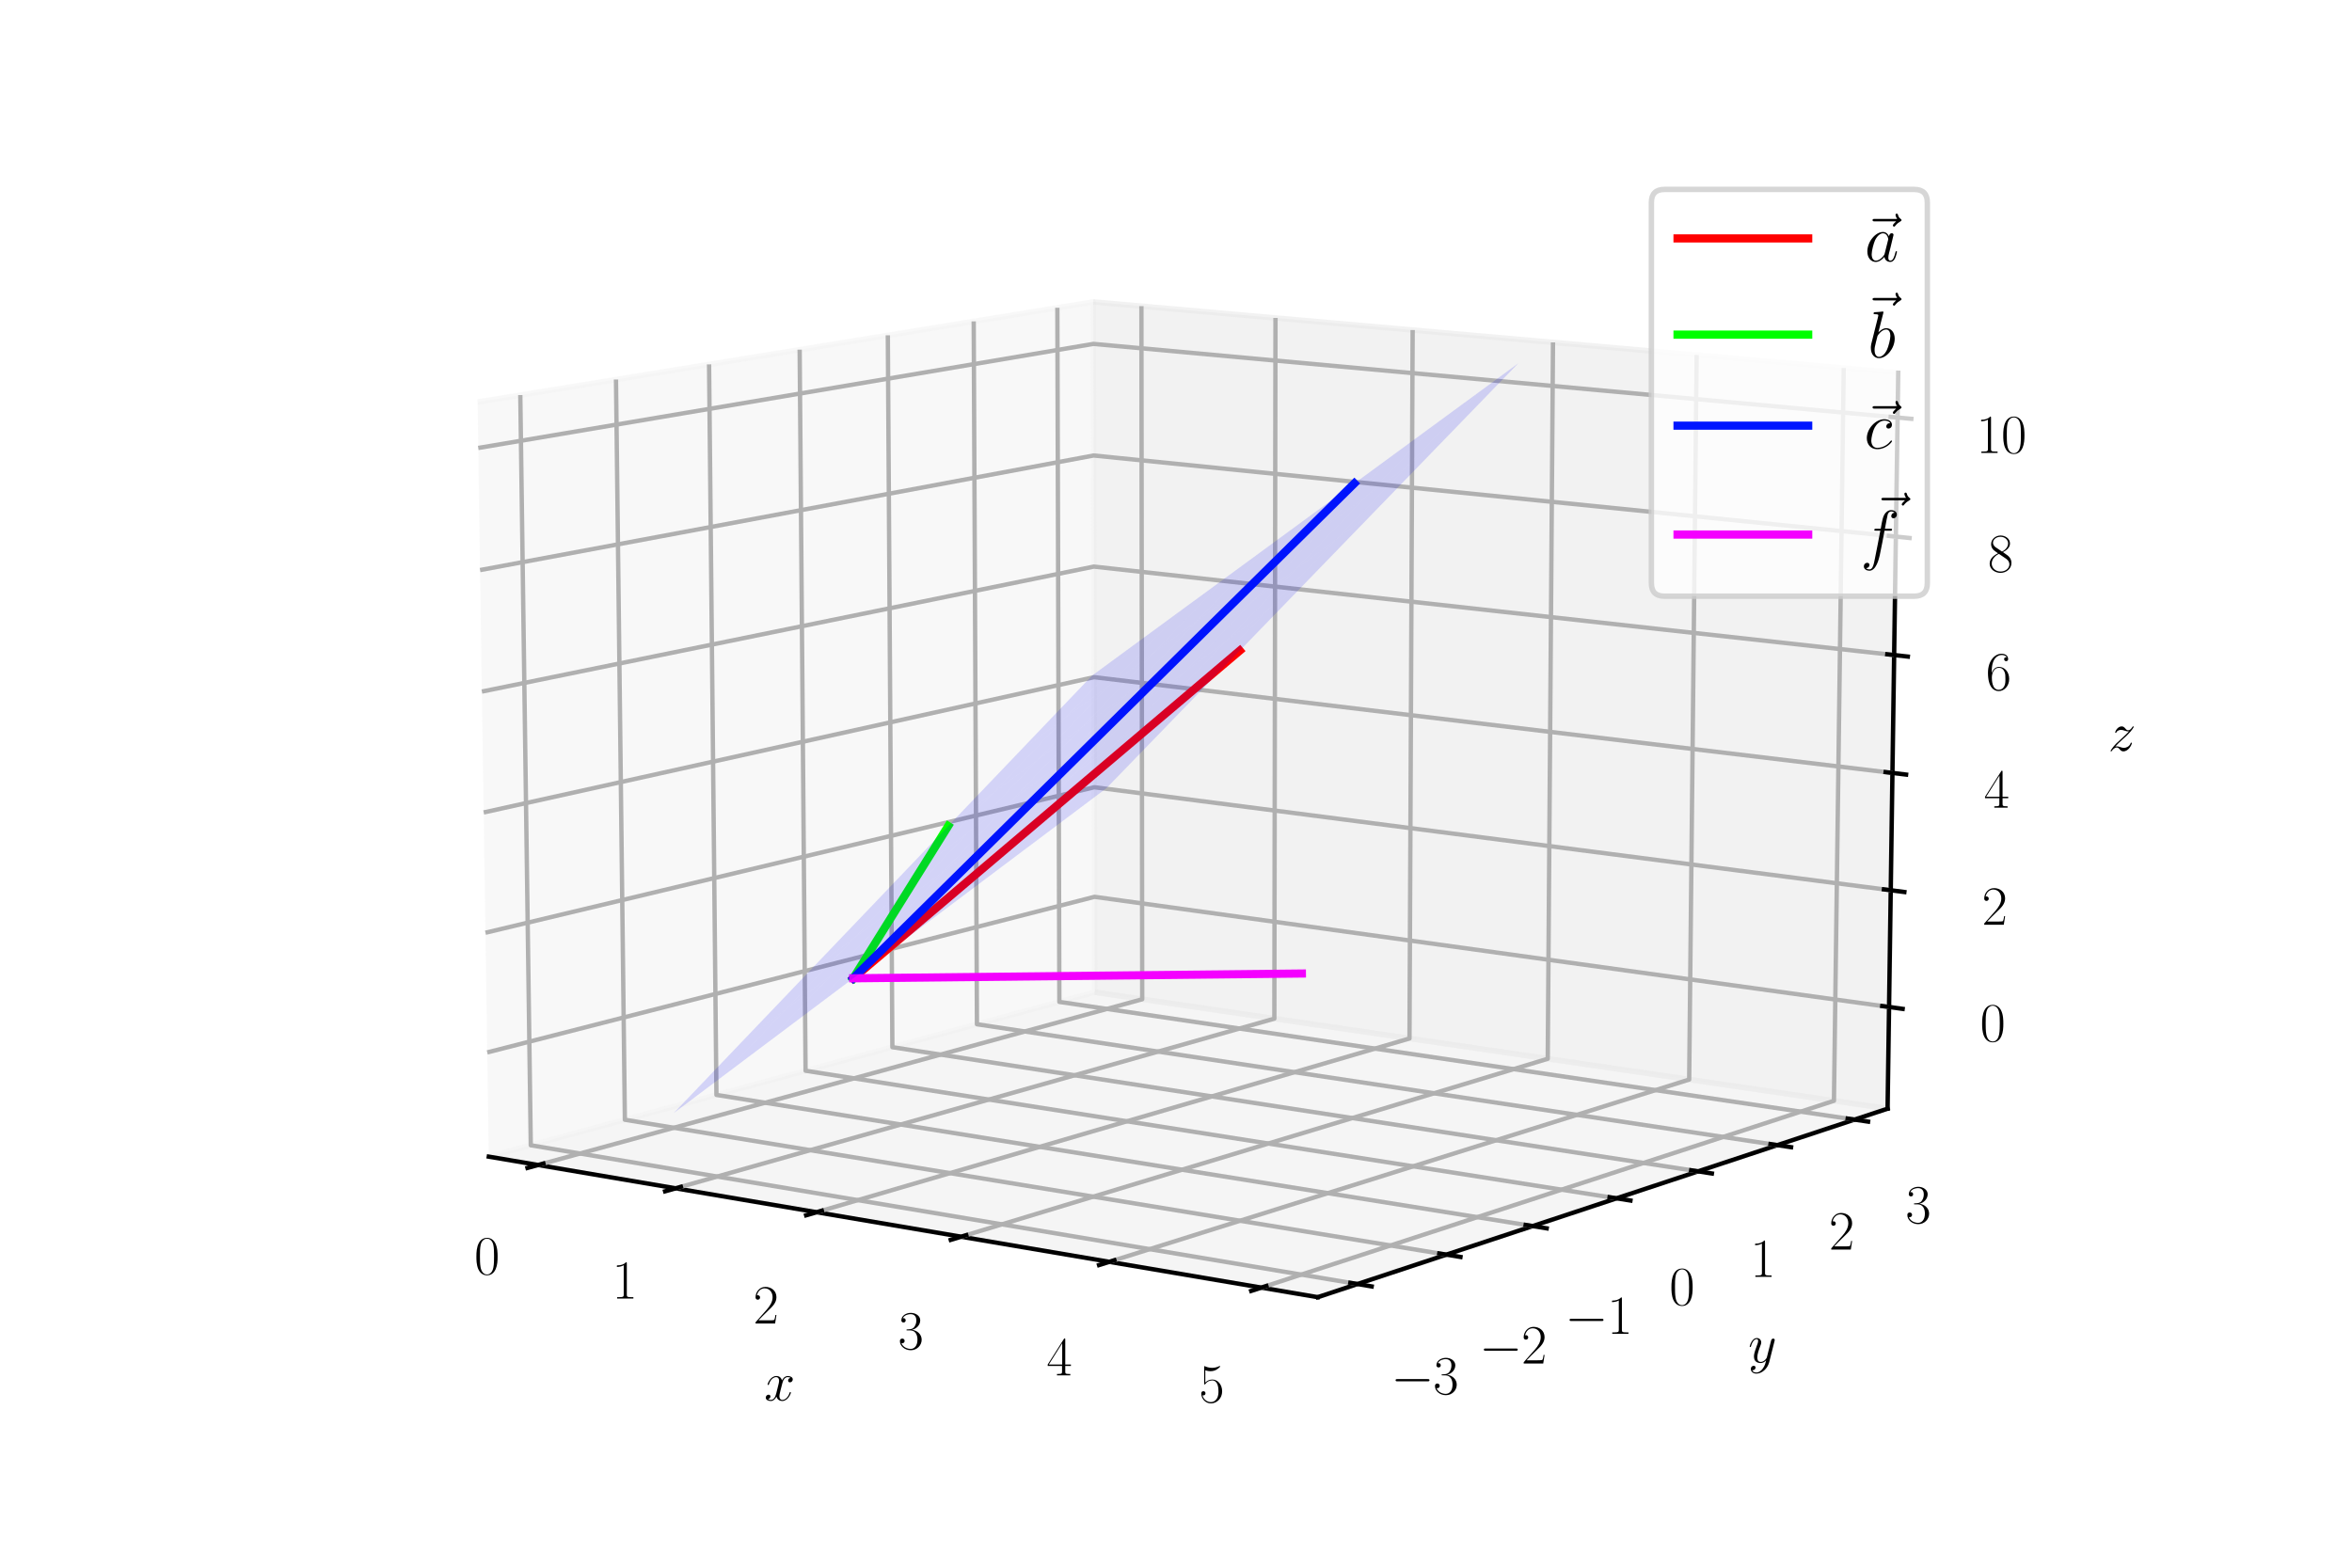 <?xml version="1.0" encoding="utf-8" standalone="no"?>
<!DOCTYPE svg PUBLIC "-//W3C//DTD SVG 1.1//EN"
  "http://www.w3.org/Graphics/SVG/1.1/DTD/svg11.dtd">
<svg xmlns:xlink="http://www.w3.org/1999/xlink" width="432pt" height="288pt" viewBox="0 0 432 288" xmlns="http://www.w3.org/2000/svg" version="1.1">
 <defs>
  <style type="text/css">*{stroke-linejoin: round; stroke-linecap: butt}</style>
 </defs>
 <g id="figure_1">
  <g id="patch_1">
   <path d="M 0 288 
L 432 288 
L 432 0 
L 0 0 
z
" style="fill: #ffffff"/>
  </g>
  <g id="patch_2">
   <path d="M 72 288 
L 360 288 
L 360 0 
L 72 0 
z
" style="fill: #ffffff"/>
  </g>
  <g id="pane3d_1">
   <g id="patch_3">
    <path d="M 89.78 212.488 
L 201.078 182.293 
L 200.806 55.464 
L 87.72 73.853 
" style="fill: #f2f2f2; opacity: 0.5; stroke: #f2f2f2; stroke-linejoin: miter"/>
   </g>
  </g>
  <g id="pane3d_2">
   <g id="patch_4">
    <path d="M 201.078 182.293 
L 346.698 203.673 
L 348.654 68.48 
L 200.806 55.464 
" style="fill: #e6e6e6; opacity: 0.5; stroke: #e6e6e6; stroke-linejoin: miter"/>
   </g>
  </g>
  <g id="pane3d_3">
   <g id="patch_5">
    <path d="M 89.78 212.488 
L 242.033 238.305 
L 346.698 203.673 
L 201.078 182.293 
" style="fill: #ececec; opacity: 0.5; stroke: #ececec; stroke-linejoin: miter"/>
   </g>
  </g>
  <g id="axis3d_1">
   <g id="line2d_1">
    <path d="M 89.78 212.488 
L 242.033 238.305 
" style="fill: none; stroke: #000000; stroke-width: 0.8; stroke-linecap: square"/>
   </g>
   <g id="text_1">
    <!-- $x$ -->
    <g transform="translate(140.367 257.278)scale(0.1 -0.1)">
     <defs>
      <path id="CMMI12-78" d="M 3034 2606 
C 2829 2567 2752 2414 2752 2293 
C 2752 2139 2874 2088 2963 2088 
C 3155 2088 3290 2254 3290 2427 
C 3290 2695 2982 2816 2714 2816 
C 2323 2816 2106 2433 2048 2312 
C 1901 2816 1504 2816 1389 2816 
C 736 2816 390 1980 390 1839 
C 390 1814 416 1782 461 1782 
C 512 1782 525 1820 538 1846 
C 755 2555 1184 2689 1370 2689 
C 1658 2689 1715 2420 1715 2267 
C 1715 2127 1677 1980 1600 1673 
L 1382 798 
C 1286 415 1101 64 762 64 
C 730 64 570 64 435 147 
C 666 192 717 383 717 460 
C 717 588 621 664 499 664 
C 346 664 179 530 179 326 
C 179 57 480 -64 755 -64 
C 1062 -64 1280 179 1414 441 
C 1517 64 1837 -64 2074 -64 
C 2726 -64 3072 773 3072 913 
C 3072 945 3046 971 3008 971 
C 2950 971 2944 939 2925 888 
C 2752 326 2381 64 2093 64 
C 1869 64 1747 230 1747 492 
C 1747 632 1773 734 1875 1156 
L 2099 2024 
C 2195 2408 2413 2689 2707 2689 
C 2720 2689 2899 2689 3034 2606 
z
" transform="scale(0.016)"/>
     </defs>
     <use xlink:href="#CMMI12-78" transform="scale(0.996)"/>
    </g>
   </g>
   <g id="Line3DCollection_1">
    <path d="M 98.837 214.024 
L 209.794 183.573 
L 209.647 56.243 
" style="fill: none; stroke: #b0b0b0; stroke-width: 0.8"/>
    <path d="M 124.098 218.307 
L 234.065 187.137 
L 234.273 58.411 
" style="fill: none; stroke: #b0b0b0; stroke-width: 0.8"/>
    <path d="M 149.987 222.697 
L 258.887 190.781 
L 259.465 60.628 
" style="fill: none; stroke: #b0b0b0; stroke-width: 0.8"/>
    <path d="M 176.529 227.198 
L 284.278 194.509 
L 285.244 62.898 
" style="fill: none; stroke: #b0b0b0; stroke-width: 0.8"/>
    <path d="M 203.749 231.813 
L 310.258 198.323 
L 311.63 65.22 
" style="fill: none; stroke: #b0b0b0; stroke-width: 0.8"/>
    <path d="M 231.673 236.548 
L 336.848 202.227 
L 338.644 67.599 
" style="fill: none; stroke: #b0b0b0; stroke-width: 0.8"/>
   </g>
   <g id="xtick_1">
    <g id="line2d_2">
     <path d="M 99.809 213.757 
L 96.889 214.558 
" style="fill: none; stroke: #000000; stroke-width: 0.8; stroke-linecap: square"/>
    </g>
    <g id="text_2">
     <!-- $\mathdefault{0}$ -->
     <g transform="translate(87.114 234.089)scale(0.1 -0.1)">
      <defs>
       <path id="CMR17-30" d="M 2688 2025 
C 2688 2416 2682 3080 2413 3591 
C 2176 4039 1798 4198 1466 4198 
C 1158 4198 768 4058 525 3597 
C 269 3118 243 2524 243 2025 
C 243 1661 250 1106 448 619 
C 723 -39 1216 -128 1466 -128 
C 1760 -128 2208 -7 2470 600 
C 2662 1042 2688 1559 2688 2025 
z
M 1466 -26 
C 1056 -26 813 325 723 812 
C 653 1188 653 1738 653 2096 
C 653 2588 653 2997 736 3387 
C 858 3929 1216 4096 1466 4096 
C 1728 4096 2067 3923 2189 3400 
C 2272 3036 2278 2607 2278 2096 
C 2278 1680 2278 1169 2202 792 
C 2067 95 1690 -26 1466 -26 
z
" transform="scale(0.016)"/>
      </defs>
      <use xlink:href="#CMR17-30" transform="scale(0.996)"/>
     </g>
    </g>
   </g>
   <g id="xtick_2">
    <g id="line2d_3">
     <path d="M 125.062 218.034 
L 122.165 218.855 
" style="fill: none; stroke: #000000; stroke-width: 0.8; stroke-linecap: square"/>
    </g>
    <g id="text_3">
     <!-- $\mathdefault{1}$ -->
     <g transform="translate(112.418 238.561)scale(0.1 -0.1)">
      <defs>
       <path id="CMR17-31" d="M 1702 4058 
C 1702 4192 1696 4192 1606 4192 
C 1357 3916 979 3827 621 3827 
C 602 3827 570 3827 563 3808 
C 557 3795 557 3782 557 3648 
C 755 3648 1088 3686 1344 3839 
L 1344 461 
C 1344 236 1331 160 781 160 
L 589 160 
L 589 0 
C 896 0 1216 0 1523 0 
C 1830 0 2150 0 2458 0 
L 2458 160 
L 2266 160 
C 1715 160 1702 230 1702 458 
L 1702 4058 
z
" transform="scale(0.016)"/>
      </defs>
      <use xlink:href="#CMR17-31" transform="scale(0.996)"/>
     </g>
    </g>
   </g>
   <g id="xtick_3">
    <g id="line2d_4">
     <path d="M 150.943 222.417 
L 148.071 223.259 
" style="fill: none; stroke: #000000; stroke-width: 0.8; stroke-linecap: square"/>
    </g>
    <g id="text_4">
     <!-- $\mathdefault{2}$ -->
     <g transform="translate(138.357 243.146)scale(0.1 -0.1)">
      <defs>
       <path id="CMR17-32" d="M 2669 989 
L 2554 989 
C 2490 536 2438 459 2413 420 
C 2381 369 1920 369 1830 369 
L 602 369 
C 832 619 1280 1072 1824 1597 
C 2214 1967 2669 2402 2669 3035 
C 2669 3790 2067 4224 1395 4224 
C 691 4224 262 3604 262 3030 
C 262 2780 448 2748 525 2748 
C 589 2748 781 2787 781 3010 
C 781 3207 614 3264 525 3264 
C 486 3264 448 3258 422 3245 
C 544 3790 915 4058 1306 4058 
C 1862 4058 2227 3617 2227 3035 
C 2227 2479 1901 2000 1536 1584 
L 262 146 
L 262 0 
L 2515 0 
L 2669 989 
z
" transform="scale(0.016)"/>
      </defs>
      <use xlink:href="#CMR17-32" transform="scale(0.996)"/>
     </g>
    </g>
   </g>
   <g id="xtick_4">
    <g id="line2d_5">
     <path d="M 177.476 226.911 
L 174.631 227.774 
" style="fill: none; stroke: #000000; stroke-width: 0.8; stroke-linecap: square"/>
    </g>
    <g id="text_5">
     <!-- $\mathdefault{3}$ -->
     <g transform="translate(164.953 247.848)scale(0.1 -0.1)">
      <defs>
       <path id="CMR17-33" d="M 1414 2157 
C 1984 2157 2234 1662 2234 1090 
C 2234 320 1824 25 1453 25 
C 1114 25 563 194 390 693 
C 422 680 454 680 486 680 
C 640 680 755 782 755 948 
C 755 1133 614 1216 486 1216 
C 378 1216 211 1165 211 926 
C 211 335 787 -128 1466 -128 
C 2176 -128 2720 430 2720 1085 
C 2720 1707 2208 2157 1600 2227 
C 2086 2328 2554 2756 2554 3329 
C 2554 3820 2048 4179 1472 4179 
C 890 4179 378 3829 378 3329 
C 378 3110 544 3072 627 3072 
C 762 3072 877 3155 877 3321 
C 877 3486 762 3569 627 3569 
C 602 3569 570 3569 544 3557 
C 730 3959 1235 4032 1459 4032 
C 1683 4032 2106 3925 2106 3320 
C 2106 3143 2080 2828 1862 2550 
C 1670 2304 1453 2304 1242 2284 
C 1210 2284 1062 2269 1037 2269 
C 992 2263 966 2257 966 2208 
C 966 2163 973 2157 1101 2157 
L 1414 2157 
z
" transform="scale(0.016)"/>
      </defs>
      <use xlink:href="#CMR17-33" transform="scale(0.996)"/>
     </g>
    </g>
   </g>
   <g id="xtick_5">
    <g id="line2d_6">
     <path d="M 204.686 231.519 
L 201.87 232.404 
" style="fill: none; stroke: #000000; stroke-width: 0.8; stroke-linecap: square"/>
    </g>
    <g id="text_6">
     <!-- $\mathdefault{4}$ -->
     <g transform="translate(192.233 252.67)scale(0.1 -0.1)">
      <defs>
       <path id="CMR17-34" d="M 2150 4122 
C 2150 4256 2144 4256 2029 4256 
L 128 1254 
L 128 1088 
L 1779 1088 
L 1779 457 
C 1779 224 1766 160 1318 160 
L 1197 160 
L 1197 0 
C 1402 0 1747 0 1965 0 
C 2182 0 2528 0 2733 0 
L 2733 160 
L 2611 160 
C 2163 160 2150 224 2150 457 
L 2150 1088 
L 2803 1088 
L 2803 1254 
L 2150 1254 
L 2150 4122 
z
M 1798 3703 
L 1798 1254 
L 256 1254 
L 1798 3703 
z
" transform="scale(0.016)"/>
      </defs>
      <use xlink:href="#CMR17-34" transform="scale(0.996)"/>
     </g>
    </g>
   </g>
   <g id="xtick_6">
    <g id="line2d_7">
     <path d="M 232.599 236.246 
L 229.815 237.155 
" style="fill: none; stroke: #000000; stroke-width: 0.8; stroke-linecap: square"/>
    </g>
    <g id="text_7">
     <!-- $\mathdefault{5}$ -->
     <g transform="translate(220.223 257.617)scale(0.1 -0.1)">
      <defs>
       <path id="CMR17-35" d="M 730 3692 
C 794 3666 1056 3584 1325 3584 
C 1920 3584 2246 3911 2432 4100 
C 2432 4157 2432 4192 2394 4192 
C 2387 4192 2374 4192 2323 4163 
C 2099 4058 1837 3973 1517 3973 
C 1325 3973 1037 3999 723 4139 
C 653 4171 640 4171 634 4171 
C 602 4171 595 4164 595 4037 
L 595 2203 
C 595 2089 595 2057 659 2057 
C 691 2057 704 2070 736 2114 
C 941 2401 1222 2522 1542 2522 
C 1766 2522 2246 2382 2246 1289 
C 2246 1085 2246 715 2054 421 
C 1894 159 1645 25 1370 25 
C 947 25 518 320 403 814 
C 429 807 480 795 506 795 
C 589 795 749 840 749 1038 
C 749 1210 627 1280 506 1280 
C 358 1280 262 1190 262 1011 
C 262 454 704 -128 1382 -128 
C 2042 -128 2669 440 2669 1264 
C 2669 2030 2170 2624 1549 2624 
C 1222 2624 947 2503 730 2274 
L 730 3692 
z
" transform="scale(0.016)"/>
      </defs>
      <use xlink:href="#CMR17-35" transform="scale(0.996)"/>
     </g>
    </g>
   </g>
  </g>
  <g id="axis3d_2">
   <g id="line2d_8">
    <path d="M 346.698 203.673 
L 242.033 238.305 
" style="fill: none; stroke: #000000; stroke-width: 0.8; stroke-linecap: square"/>
   </g>
   <g id="text_8">
    <!-- $y$ -->
    <g transform="translate(321.096 250.3)scale(0.1 -0.1)">
     <defs>
      <path id="CMMI12-79" d="M 1683 -700 
C 1510 -939 1261 -1152 947 -1152 
C 870 -1152 563 -1152 467 -889 
C 486 -895 518 -895 531 -895 
C 723 -895 851 -729 851 -582 
C 851 -435 730 -384 634 -384 
C 531 -384 307 -458 307 -759 
C 307 -1071 582 -1286 947 -1286 
C 1587 -1286 2234 -700 2413 6 
L 3040 2485 
C 3046 2517 3059 2556 3059 2594 
C 3059 2689 2982 2753 2886 2753 
C 2829 2753 2694 2727 2643 2535 
L 2170 658 
C 2138 543 2138 530 2086 460 
C 1958 281 1747 64 1440 64 
C 1082 64 1050 415 1050 588 
C 1050 952 1222 1443 1395 1903 
C 1466 2088 1504 2178 1504 2305 
C 1504 2574 1312 2816 998 2816 
C 410 2816 173 1890 173 1839 
C 173 1814 198 1782 243 1782 
C 301 1782 307 1807 333 1897 
C 486 2433 730 2689 979 2689 
C 1037 2689 1146 2689 1146 2478 
C 1146 2312 1075 2127 979 1884 
C 666 1047 666 837 666 683 
C 666 77 1101 -64 1421 -64 
C 1606 -64 1837 -6 2061 230 
L 2067 224 
C 1971 -147 1907 -392 1683 -700 
z
" transform="scale(0.016)"/>
     </defs>
     <use xlink:href="#CMMI12-79" transform="scale(0.996)"/>
    </g>
   </g>
   <g id="Line3DCollection_2">
    <path d="M 95.565 72.577 
L 97.491 210.396 
L 249.329 235.891 
" style="fill: none; stroke: #b0b0b0; stroke-width: 0.8"/>
    <path d="M 113.141 69.719 
L 114.772 205.708 
L 265.654 230.49 
" style="fill: none; stroke: #b0b0b0; stroke-width: 0.8"/>
    <path d="M 130.237 66.939 
L 131.589 201.145 
L 281.509 225.243 
" style="fill: none; stroke: #b0b0b0; stroke-width: 0.8"/>
    <path d="M 146.875 64.234 
L 147.961 196.704 
L 296.916 220.146 
" style="fill: none; stroke: #b0b0b0; stroke-width: 0.8"/>
    <path d="M 163.071 61.6 
L 163.905 192.378 
L 311.891 215.19 
" style="fill: none; stroke: #b0b0b0; stroke-width: 0.8"/>
    <path d="M 178.843 59.036 
L 179.438 188.164 
L 326.454 210.372 
" style="fill: none; stroke: #b0b0b0; stroke-width: 0.8"/>
    <path d="M 194.208 56.537 
L 194.576 184.057 
L 340.62 205.684 
" style="fill: none; stroke: #b0b0b0; stroke-width: 0.8"/>
   </g>
   <g id="xtick_7">
    <g id="line2d_9">
     <path d="M 248.025 235.673 
L 251.941 236.33 
" style="fill: none; stroke: #000000; stroke-width: 0.8; stroke-linecap: square"/>
    </g>
    <g id="text_9">
     <!-- $\mathdefault{−3}$ -->
     <g transform="translate(255.483 256.107)scale(0.1 -0.1)">
      <defs>
       <path id="CMSY10-0" d="M 4218 1472 
C 4326 1472 4442 1472 4442 1600 
C 4442 1728 4326 1728 4218 1728 
L 755 1728 
C 646 1728 531 1728 531 1600 
C 531 1472 646 1472 755 1472 
L 4218 1472 
z
" transform="scale(0.016)"/>
      </defs>
      <use xlink:href="#CMSY10-0" transform="scale(0.996)"/>
      <use xlink:href="#CMR17-33" transform="translate(77.487 0)scale(0.996)"/>
     </g>
    </g>
   </g>
   <g id="xtick_8">
    <g id="line2d_10">
     <path d="M 264.359 230.277 
L 268.247 230.916 
" style="fill: none; stroke: #000000; stroke-width: 0.8; stroke-linecap: square"/>
    </g>
    <g id="text_10">
     <!-- $\mathdefault{−2}$ -->
     <g transform="translate(271.695 250.487)scale(0.1 -0.1)">
      <use xlink:href="#CMSY10-0" transform="scale(0.996)"/>
      <use xlink:href="#CMR17-32" transform="translate(77.487 0)scale(0.996)"/>
     </g>
    </g>
   </g>
   <g id="xtick_9">
    <g id="line2d_11">
     <path d="M 280.225 225.037 
L 284.083 225.657 
" style="fill: none; stroke: #000000; stroke-width: 0.8; stroke-linecap: square"/>
    </g>
    <g id="text_11">
     <!-- $\mathdefault{−1}$ -->
     <g transform="translate(287.44 245.029)scale(0.1 -0.1)">
      <use xlink:href="#CMSY10-0" transform="scale(0.996)"/>
      <use xlink:href="#CMR17-31" transform="translate(77.487 0)scale(0.996)"/>
     </g>
    </g>
   </g>
   <g id="xtick_10">
    <g id="line2d_12">
     <path d="M 295.64 219.945 
L 299.47 220.548 
" style="fill: none; stroke: #000000; stroke-width: 0.8; stroke-linecap: square"/>
    </g>
    <g id="text_12">
     <!-- $\mathdefault{0}$ -->
     <g transform="translate(306.61 239.727)scale(0.1 -0.1)">
      <use xlink:href="#CMR17-30" transform="scale(0.996)"/>
     </g>
    </g>
   </g>
   <g id="xtick_11">
    <g id="line2d_13">
     <path d="M 310.625 214.995 
L 314.427 215.581 
" style="fill: none; stroke: #000000; stroke-width: 0.8; stroke-linecap: square"/>
    </g>
    <g id="text_13">
     <!-- $\mathdefault{1}$ -->
     <g transform="translate(321.477 234.573)scale(0.1 -0.1)">
      <use xlink:href="#CMR17-31" transform="scale(0.996)"/>
     </g>
    </g>
   </g>
   <g id="xtick_12">
    <g id="line2d_14">
     <path d="M 325.197 210.182 
L 328.971 210.752 
" style="fill: none; stroke: #000000; stroke-width: 0.8; stroke-linecap: square"/>
    </g>
    <g id="text_14">
     <!-- $\mathdefault{2}$ -->
     <g transform="translate(335.933 229.562)scale(0.1 -0.1)">
      <use xlink:href="#CMR17-32" transform="scale(0.996)"/>
     </g>
    </g>
   </g>
   <g id="xtick_13">
    <g id="line2d_15">
     <path d="M 339.373 205.5 
L 343.118 206.054 
" style="fill: none; stroke: #000000; stroke-width: 0.8; stroke-linecap: square"/>
    </g>
    <g id="text_15">
     <!-- $\mathdefault{3}$ -->
     <g transform="translate(349.993 224.688)scale(0.1 -0.1)">
      <use xlink:href="#CMR17-33" transform="scale(0.996)"/>
     </g>
    </g>
   </g>
  </g>
  <g id="axis3d_3">
   <g id="line2d_16">
    <path d="M 346.698 203.673 
L 348.654 68.48 
" style="fill: none; stroke: #000000; stroke-width: 0.8; stroke-linecap: square"/>
   </g>
   <g id="text_16">
    <!-- $z$ -->
    <g transform="translate(387.22 137.933)scale(0.1 -0.1)">
     <defs>
      <path id="CMMI12-7a" d="M 813 486 
C 1088 803 1312 1004 1632 1296 
C 2016 1632 2182 1793 2272 1891 
C 2720 2338 2944 2713 2944 2764 
C 2944 2816 2893 2816 2880 2816 
C 2835 2816 2822 2793 2790 2750 
C 2630 2494 2477 2367 2310 2367 
C 2176 2367 2106 2421 1984 2565 
C 1850 2715 1741 2816 1555 2816 
C 1088 2816 806 2257 806 2128 
C 806 2108 813 2068 870 2068 
C 922 2068 928 2091 947 2133 
C 1056 2372 1363 2414 1485 2414 
C 1619 2414 1747 2376 1882 2327 
C 2125 2240 2227 2240 2291 2240 
C 2336 2240 2362 2240 2394 2246 
C 2182 1994 1837 1683 1549 1418 
L 902 816 
C 512 415 275 33 275 -12 
C 275 -51 307 -64 346 -64 
C 384 -64 390 -57 435 14 
C 538 163 742 384 979 384 
C 1114 384 1178 342 1306 193 
C 1427 61 1536 -64 1741 -64 
C 2368 -64 2726 732 2726 876 
C 2726 903 2720 942 2656 942 
C 2605 942 2598 917 2579 855 
C 2438 488 2061 338 1811 338 
C 1677 338 1549 376 1414 425 
C 1158 512 1088 512 1005 512 
C 941 512 870 512 813 486 
z
" transform="scale(0.016)"/>
     </defs>
     <use xlink:href="#CMMI12-7a" transform="scale(0.996)"/>
    </g>
   </g>
   <g id="Line3DCollection_3">
    <path d="M 346.968 184.994 
L 201.04 164.755 
L 89.495 193.34 
" style="fill: none; stroke: #b0b0b0; stroke-width: 0.8"/>
    <path d="M 347.278 163.549 
L 200.997 144.625 
L 89.169 171.353 
" style="fill: none; stroke: #b0b0b0; stroke-width: 0.8"/>
    <path d="M 347.59 141.998 
L 200.954 124.403 
L 88.84 149.256 
" style="fill: none; stroke: #b0b0b0; stroke-width: 0.8"/>
    <path d="M 347.903 120.342 
L 200.911 104.088 
L 88.51 127.048 
" style="fill: none; stroke: #b0b0b0; stroke-width: 0.8"/>
    <path d="M 348.218 98.579 
L 200.867 83.68 
L 88.179 104.728 
" style="fill: none; stroke: #b0b0b0; stroke-width: 0.8"/>
    <path d="M 348.535 76.709 
L 200.823 63.177 
L 87.845 82.295 
" style="fill: none; stroke: #b0b0b0; stroke-width: 0.8"/>
   </g>
   <g id="xtick_14">
    <g id="line2d_17">
     <path d="M 345.722 184.821 
L 349.464 185.34 
" style="fill: none; stroke: #000000; stroke-width: 0.8; stroke-linecap: square"/>
    </g>
    <g id="text_17">
     <!-- $\mathdefault{0}$ -->
     <g transform="translate(363.677 191.29)scale(0.1 -0.1)">
      <use xlink:href="#CMR17-30" transform="scale(0.996)"/>
     </g>
    </g>
   </g>
   <g id="xtick_15">
    <g id="line2d_18">
     <path d="M 346.029 163.387 
L 349.78 163.872 
" style="fill: none; stroke: #000000; stroke-width: 0.8; stroke-linecap: square"/>
    </g>
    <g id="text_18">
     <!-- $\mathdefault{2}$ -->
     <g transform="translate(364.033 169.885)scale(0.1 -0.1)">
      <use xlink:href="#CMR17-32" transform="scale(0.996)"/>
     </g>
    </g>
   </g>
   <g id="xtick_16">
    <g id="line2d_19">
     <path d="M 346.338 141.848 
L 350.098 142.299 
" style="fill: none; stroke: #000000; stroke-width: 0.8; stroke-linecap: square"/>
    </g>
    <g id="text_19">
     <!-- $\mathdefault{4}$ -->
     <g transform="translate(364.391 148.375)scale(0.1 -0.1)">
      <use xlink:href="#CMR17-34" transform="scale(0.996)"/>
     </g>
    </g>
   </g>
   <g id="xtick_17">
    <g id="line2d_20">
     <path d="M 346.648 120.203 
L 350.418 120.62 
" style="fill: none; stroke: #000000; stroke-width: 0.8; stroke-linecap: square"/>
    </g>
    <g id="text_20">
     <!-- $\mathdefault{6}$ -->
     <g transform="translate(364.751 126.76)scale(0.1 -0.1)">
      <defs>
       <path id="CMR17-36" d="M 678 2176 
C 678 3690 1395 4032 1811 4032 
C 1946 4032 2272 4009 2400 3776 
C 2298 3776 2106 3776 2106 3553 
C 2106 3381 2246 3323 2336 3323 
C 2394 3323 2566 3348 2566 3560 
C 2566 3954 2246 4179 1805 4179 
C 1043 4179 243 3390 243 1984 
C 243 253 966 -128 1478 -128 
C 2099 -128 2688 427 2688 1283 
C 2688 2081 2170 2662 1517 2662 
C 1126 2662 838 2407 678 1960 
L 678 2176 
z
M 1478 25 
C 691 25 691 1200 691 1436 
C 691 1896 909 2560 1504 2560 
C 1613 2560 1926 2560 2138 2120 
C 2253 1870 2253 1609 2253 1289 
C 2253 944 2253 690 2118 434 
C 1978 171 1773 25 1478 25 
z
" transform="scale(0.016)"/>
      </defs>
      <use xlink:href="#CMR17-36" transform="scale(0.996)"/>
     </g>
    </g>
   </g>
   <g id="xtick_18">
    <g id="line2d_21">
     <path d="M 346.96 98.452 
L 350.74 98.834 
" style="fill: none; stroke: #000000; stroke-width: 0.8; stroke-linecap: square"/>
    </g>
    <g id="text_21">
     <!-- $\mathdefault{8}$ -->
     <g transform="translate(365.113 105.039)scale(0.1 -0.1)">
      <defs>
       <path id="CMR17-38" d="M 1741 2264 
C 2144 2467 2554 2773 2554 3263 
C 2554 3841 1990 4179 1472 4179 
C 890 4179 378 3759 378 3180 
C 378 3021 416 2747 666 2505 
C 730 2442 998 2251 1171 2130 
C 883 1983 211 1634 211 934 
C 211 279 838 -128 1459 -128 
C 2144 -128 2720 362 2720 1010 
C 2720 1590 2330 1857 2074 2029 
L 1741 2264 
z
M 902 2822 
C 851 2854 595 3051 595 3351 
C 595 3739 998 4032 1459 4032 
C 1965 4032 2336 3676 2336 3262 
C 2336 2669 1670 2331 1638 2331 
C 1632 2331 1626 2331 1574 2370 
L 902 2822 
z
M 2080 1519 
C 2176 1449 2483 1240 2483 851 
C 2483 381 2010 25 1472 25 
C 890 25 448 438 448 940 
C 448 1443 838 1862 1280 2060 
L 2080 1519 
z
" transform="scale(0.016)"/>
      </defs>
      <use xlink:href="#CMR17-38" transform="scale(0.996)"/>
     </g>
    </g>
   </g>
   <g id="xtick_19">
    <g id="line2d_22">
     <path d="M 347.273 76.593 
L 351.063 76.94 
" style="fill: none; stroke: #000000; stroke-width: 0.8; stroke-linecap: square"/>
    </g>
    <g id="text_22">
     <!-- $\mathdefault{10}$ -->
     <g transform="translate(362.986 83.211)scale(0.1 -0.1)">
      <use xlink:href="#CMR17-31" transform="scale(0.996)"/>
      <use xlink:href="#CMR17-30" transform="translate(45.69 0)scale(0.996)"/>
     </g>
    </g>
   </g>
  </g>
  <g id="axes_1">
   <g id="line2d_23">
    <path d="M 156.719 179.72 
L 227.711 119.529 
" clip-path="url(#p5c6f358a4d)" style="fill: none; stroke: #ff0000; stroke-width: 1.5; stroke-linecap: square"/>
   </g>
   <g id="line2d_24">
    <path d="M 156.719 179.72 
L 174.159 151.751 
" clip-path="url(#p5c6f358a4d)" style="fill: none; stroke: #00ff00; stroke-width: 1.5; stroke-linecap: square"/>
   </g>
   <g id="line2d_25">
    <path d="M 156.719 179.72 
L 248.758 88.806 
" clip-path="url(#p5c6f358a4d)" style="fill: none; stroke: #0016ff; stroke-width: 1.5; stroke-linecap: square"/>
   </g>
   <g id="line2d_26">
    <path d="M 156.719 179.72 
L 239.121 178.846 
" clip-path="url(#p5c6f358a4d)" style="fill: none; stroke: #f400ff; stroke-width: 1.5; stroke-linecap: square"/>
   </g>
   <g id="Poly3DCollection_1">
    <path d="M 195.718 150.432 
L 207.885 137.861 
L 215.386 132.248 
L 203.237 144.785 
z
" clip-path="url(#p5c6f358a4d)" style="fill: #0000f5; fill-opacity: 0.15"/>
    <path d="M 188.107 156.148 
L 200.293 143.541 
L 207.885 137.861 
L 195.718 150.432 
z
" clip-path="url(#p5c6f358a4d)" style="fill: #0000f5; fill-opacity: 0.15"/>
    <path d="M 207.885 137.861 
L 220.231 125.105 
L 227.711 119.529 
L 215.386 132.248 
z
" clip-path="url(#p5c6f358a4d)" style="fill: #0000f5; fill-opacity: 0.15"/>
    <path d="M 180.403 161.933 
L 192.607 149.292 
L 200.293 143.541 
L 188.107 156.148 
z
" clip-path="url(#p5c6f358a4d)" style="fill: #0000f5; fill-opacity: 0.15"/>
    <path d="M 200.293 143.541 
L 212.659 130.749 
L 220.231 125.105 
L 207.885 137.861 
z
" clip-path="url(#p5c6f358a4d)" style="fill: #0000f5; fill-opacity: 0.15"/>
    <path d="M 220.231 125.105 
L 232.759 112.161 
L 240.218 106.623 
L 227.711 119.529 
z
" clip-path="url(#p5c6f358a4d)" style="fill: #0000f5; fill-opacity: 0.15"/>
    <path d="M 172.605 167.789 
L 184.827 155.114 
L 192.607 149.292 
L 180.403 161.933 
z
" clip-path="url(#p5c6f358a4d)" style="fill: #0000f5; fill-opacity: 0.15"/>
    <path d="M 192.607 149.292 
L 204.992 136.463 
L 212.659 130.749 
L 200.293 143.541 
z
" clip-path="url(#p5c6f358a4d)" style="fill: #0000f5; fill-opacity: 0.15"/>
    <path d="M 212.659 130.749 
L 225.208 117.767 
L 232.759 112.161 
L 220.231 125.105 
z
" clip-path="url(#p5c6f358a4d)" style="fill: #0000f5; fill-opacity: 0.15"/>
    <path d="M 232.759 112.161 
L 245.474 99.024 
L 252.909 93.527 
L 240.218 106.623 
z
" clip-path="url(#p5c6f358a4d)" style="fill: #0000f5; fill-opacity: 0.15"/>
    <path d="M 164.711 173.718 
L 176.95 161.008 
L 184.827 155.114 
L 172.605 167.789 
z
" clip-path="url(#p5c6f358a4d)" style="fill: #0000f5; fill-opacity: 0.15"/>
    <path d="M 184.827 155.114 
L 197.231 142.248 
L 204.992 136.463 
L 192.607 149.292 
z
" clip-path="url(#p5c6f358a4d)" style="fill: #0000f5; fill-opacity: 0.15"/>
    <path d="M 204.992 136.463 
L 217.563 123.443 
L 225.208 117.767 
L 212.659 130.749 
z
" clip-path="url(#p5c6f358a4d)" style="fill: #0000f5; fill-opacity: 0.15"/>
    <path d="M 225.208 117.767 
L 237.946 104.59 
L 245.474 99.024 
L 232.759 112.161 
z
" clip-path="url(#p5c6f358a4d)" style="fill: #0000f5; fill-opacity: 0.15"/>
    <path d="M 245.474 99.024 
L 258.379 85.69 
L 265.79 80.234 
L 252.909 93.527 
z
" clip-path="url(#p5c6f358a4d)" style="fill: #0000f5; fill-opacity: 0.15"/>
    <path d="M 156.719 179.72 
L 168.974 166.975 
L 176.95 161.008 
L 164.711 173.718 
z
" clip-path="url(#p5c6f358a4d)" style="fill: #0000f5; fill-opacity: 0.15"/>
    <path d="M 176.95 161.008 
L 189.372 148.106 
L 197.231 142.248 
L 184.827 155.114 
z
" clip-path="url(#p5c6f358a4d)" style="fill: #0000f5; fill-opacity: 0.15"/>
    <path d="M 197.231 142.248 
L 209.822 129.19 
L 217.563 123.443 
L 204.992 136.463 
z
" clip-path="url(#p5c6f358a4d)" style="fill: #0000f5; fill-opacity: 0.15"/>
    <path d="M 217.563 123.443 
L 230.323 110.226 
L 237.946 104.59 
L 225.208 117.767 
z
" clip-path="url(#p5c6f358a4d)" style="fill: #0000f5; fill-opacity: 0.15"/>
    <path d="M 237.946 104.59 
L 250.876 91.214 
L 258.379 85.69 
L 245.474 99.024 
z
" clip-path="url(#p5c6f358a4d)" style="fill: #0000f5; fill-opacity: 0.15"/>
    <path d="M 148.626 185.797 
L 160.897 173.018 
L 168.974 166.975 
L 156.719 179.72 
z
" clip-path="url(#p5c6f358a4d)" style="fill: #0000f5; fill-opacity: 0.15"/>
    <path d="M 258.379 85.69 
L 271.48 72.154 
L 278.864 66.743 
L 265.79 80.234 
z
" clip-path="url(#p5c6f358a4d)" style="fill: #0000f5; fill-opacity: 0.15"/>
    <path d="M 168.974 166.975 
L 181.414 154.038 
L 189.372 148.106 
L 176.95 161.008 
z
" clip-path="url(#p5c6f358a4d)" style="fill: #0000f5; fill-opacity: 0.15"/>
    <path d="M 189.372 148.106 
L 201.983 135.009 
L 209.822 129.19 
L 197.231 142.248 
z
" clip-path="url(#p5c6f358a4d)" style="fill: #0000f5; fill-opacity: 0.15"/>
    <path d="M 209.822 129.19 
L 222.604 115.933 
L 230.323 110.226 
L 217.563 123.443 
z
" clip-path="url(#p5c6f358a4d)" style="fill: #0000f5; fill-opacity: 0.15"/>
    <path d="M 230.323 110.226 
L 243.277 96.808 
L 250.876 91.214 
L 237.946 104.59 
z
" clip-path="url(#p5c6f358a4d)" style="fill: #0000f5; fill-opacity: 0.15"/>
    <path d="M 140.432 191.951 
L 152.719 179.138 
L 160.897 173.018 
L 148.626 185.797 
z
" clip-path="url(#p5c6f358a4d)" style="fill: #0000f5; fill-opacity: 0.15"/>
    <path d="M 250.876 91.214 
L 264.002 77.635 
L 271.48 72.154 
L 258.379 85.69 
z
" clip-path="url(#p5c6f358a4d)" style="fill: #0000f5; fill-opacity: 0.15"/>
    <path d="M 160.897 173.018 
L 173.355 160.045 
L 181.414 154.038 
L 168.974 166.975 
z
" clip-path="url(#p5c6f358a4d)" style="fill: #0000f5; fill-opacity: 0.15"/>
    <path d="M 181.414 154.038 
L 194.045 140.903 
L 201.983 135.009 
L 189.372 148.106 
z
" clip-path="url(#p5c6f358a4d)" style="fill: #0000f5; fill-opacity: 0.15"/>
    <path d="M 201.983 135.009 
L 214.786 121.713 
L 222.604 115.933 
L 209.822 129.19 
z
" clip-path="url(#p5c6f358a4d)" style="fill: #0000f5; fill-opacity: 0.15"/>
    <path d="M 222.604 115.933 
L 235.581 102.473 
L 243.277 96.808 
L 230.323 110.226 
z
" clip-path="url(#p5c6f358a4d)" style="fill: #0000f5; fill-opacity: 0.15"/>
    <path d="M 132.134 198.183 
L 144.436 185.335 
L 152.719 179.138 
L 140.432 191.951 
z
" clip-path="url(#p5c6f358a4d)" style="fill: #0000f5; fill-opacity: 0.15"/>
    <path d="M 243.277 96.808 
L 256.429 83.185 
L 264.002 77.635 
L 250.876 91.214 
z
" clip-path="url(#p5c6f358a4d)" style="fill: #0000f5; fill-opacity: 0.15"/>
    <path d="M 152.719 179.138 
L 165.194 166.128 
L 173.355 160.045 
L 160.897 173.018 
z
" clip-path="url(#p5c6f358a4d)" style="fill: #0000f5; fill-opacity: 0.15"/>
    <path d="M 173.355 160.045 
L 186.005 146.872 
L 194.045 140.903 
L 181.414 154.038 
z
" clip-path="url(#p5c6f358a4d)" style="fill: #0000f5; fill-opacity: 0.15"/>
    <path d="M 194.045 140.903 
L 206.869 127.566 
L 214.786 121.713 
L 201.983 135.009 
z
" clip-path="url(#p5c6f358a4d)" style="fill: #0000f5; fill-opacity: 0.15"/>
    <path d="M 214.786 121.713 
L 227.787 108.211 
L 235.581 102.473 
L 222.604 115.933 
z
" clip-path="url(#p5c6f358a4d)" style="fill: #0000f5; fill-opacity: 0.15"/>
    <path d="M 123.731 204.494 
L 136.046 191.613 
L 144.436 185.335 
L 132.134 198.183 
z
" clip-path="url(#p5c6f358a4d)" style="fill: #0000f5; fill-opacity: 0.15"/>
    <path d="M 235.581 102.473 
L 248.758 88.806 
L 256.429 83.185 
L 243.277 96.808 
z
" clip-path="url(#p5c6f358a4d)" style="fill: #0000f5; fill-opacity: 0.15"/>
    <path d="M 144.436 185.335 
L 156.927 172.29 
L 165.194 166.128 
L 152.719 179.138 
z
" clip-path="url(#p5c6f358a4d)" style="fill: #0000f5; fill-opacity: 0.15"/>
    <path d="M 165.194 166.128 
L 177.861 152.918 
L 186.005 146.872 
L 173.355 160.045 
z
" clip-path="url(#p5c6f358a4d)" style="fill: #0000f5; fill-opacity: 0.15"/>
    <path d="M 186.005 146.872 
L 198.849 133.496 
L 206.869 127.566 
L 194.045 140.903 
z
" clip-path="url(#p5c6f358a4d)" style="fill: #0000f5; fill-opacity: 0.15"/>
    <path d="M 206.869 127.566 
L 219.892 114.023 
L 227.787 108.211 
L 214.786 121.713 
z
" clip-path="url(#p5c6f358a4d)" style="fill: #0000f5; fill-opacity: 0.15"/>
    <path d="M 227.787 108.211 
L 240.989 94.501 
L 248.758 88.806 
L 235.581 102.473 
z
" clip-path="url(#p5c6f358a4d)" style="fill: #0000f5; fill-opacity: 0.15"/>
    <path d="M 136.046 191.613 
L 148.553 178.532 
L 156.927 172.29 
L 144.436 185.335 
z
" clip-path="url(#p5c6f358a4d)" style="fill: #0000f5; fill-opacity: 0.15"/>
    <path d="M 156.927 172.29 
L 169.612 159.042 
L 177.861 152.918 
L 165.194 166.128 
z
" clip-path="url(#p5c6f358a4d)" style="fill: #0000f5; fill-opacity: 0.15"/>
    <path d="M 177.861 152.918 
L 190.726 139.502 
L 198.849 133.496 
L 186.005 146.872 
z
" clip-path="url(#p5c6f358a4d)" style="fill: #0000f5; fill-opacity: 0.15"/>
    <path d="M 198.849 133.496 
L 211.894 119.911 
L 219.892 114.023 
L 206.869 127.566 
z
" clip-path="url(#p5c6f358a4d)" style="fill: #0000f5; fill-opacity: 0.15"/>
    <path d="M 219.892 114.023 
L 233.118 100.269 
L 240.989 94.501 
L 227.787 108.211 
z
" clip-path="url(#p5c6f358a4d)" style="fill: #0000f5; fill-opacity: 0.15"/>
    <path d="M 148.553 178.532 
L 161.256 165.246 
L 169.612 159.042 
L 156.927 172.29 
z
" clip-path="url(#p5c6f358a4d)" style="fill: #0000f5; fill-opacity: 0.15"/>
    <path d="M 169.612 159.042 
L 182.496 145.586 
L 190.726 139.502 
L 177.861 152.918 
z
" clip-path="url(#p5c6f358a4d)" style="fill: #0000f5; fill-opacity: 0.15"/>
    <path d="M 190.726 139.502 
L 203.793 125.875 
L 211.894 119.911 
L 198.849 133.496 
z
" clip-path="url(#p5c6f358a4d)" style="fill: #0000f5; fill-opacity: 0.15"/>
    <path d="M 211.894 119.911 
L 225.144 106.112 
L 233.118 100.269 
L 219.892 114.023 
z
" clip-path="url(#p5c6f358a4d)" style="fill: #0000f5; fill-opacity: 0.15"/>
    <path d="M 161.256 165.246 
L 174.159 151.751 
L 182.496 145.586 
L 169.612 159.042 
z
" clip-path="url(#p5c6f358a4d)" style="fill: #0000f5; fill-opacity: 0.15"/>
    <path d="M 182.496 145.586 
L 195.584 131.918 
L 203.793 125.875 
L 190.726 139.502 
z
" clip-path="url(#p5c6f358a4d)" style="fill: #0000f5; fill-opacity: 0.15"/>
    <path d="M 203.793 125.875 
L 217.066 112.033 
L 225.144 106.112 
L 211.894 119.911 
z
" clip-path="url(#p5c6f358a4d)" style="fill: #0000f5; fill-opacity: 0.15"/>
    <path d="M 174.159 151.751 
L 187.267 138.041 
L 195.584 131.918 
L 182.496 145.586 
z
" clip-path="url(#p5c6f358a4d)" style="fill: #0000f5; fill-opacity: 0.15"/>
    <path d="M 195.584 131.918 
L 208.88 118.032 
L 217.066 112.033 
L 203.793 125.875 
z
" clip-path="url(#p5c6f358a4d)" style="fill: #0000f5; fill-opacity: 0.15"/>
    <path d="M 187.267 138.041 
L 200.585 124.112 
L 208.88 118.032 
L 195.584 131.918 
z
" clip-path="url(#p5c6f358a4d)" style="fill: #0000f5; fill-opacity: 0.15"/>
   </g>
   <g id="legend_1">
    <g id="patch_6">
     <path d="M 305.719 109.526 
L 351.6 109.526 
Q 354 109.526 354 107.126 
L 354 37.2 
Q 354 34.8 351.6 34.8 
L 305.719 34.8 
Q 303.319 34.8 303.319 37.2 
L 303.319 107.126 
Q 303.319 109.526 305.719 109.526 
z
" style="fill: #ffffff; opacity: 0.8; stroke: #cccccc; stroke-linejoin: miter"/>
    </g>
    <g id="line2d_27">
     <path d="M 308.119 43.8 
L 320.119 43.8 
L 332.119 43.8 
" style="fill: none; stroke: #ff0000; stroke-width: 1.5; stroke-linecap: square"/>
    </g>
    <g id="text_23">
     <!-- $\vec{a}$ -->
     <g transform="translate(341.719 48)scale(0.12 -0.12)">
      <defs>
       <path id="CMMI12-7e" d="M 3424 3835 
C 3347 3764 3110 3540 3110 3451 
C 3110 3387 3168 3329 3232 3329 
C 3290 3329 3315 3368 3360 3432 
C 3514 3624 3686 3745 3834 3828 
C 3898 3867 3942 3886 3942 3956 
C 3942 4014 3891 4046 3853 4078 
C 3674 4200 3629 4372 3610 4449 
C 3590 4500 3571 4577 3482 4577 
C 3443 4577 3366 4552 3366 4456 
C 3366 4398 3405 4244 3526 4072 
L 1376 4072 
C 1267 4072 1158 4072 1158 3950 
C 1158 3835 1274 3835 1376 3835 
L 3424 3835 
z
" transform="scale(0.016)"/>
       <path id="CMMI12-61" d="M 1926 760 
C 1894 651 1894 639 1805 517 
C 1664 338 1382 64 1082 64 
C 819 64 672 300 672 677 
C 672 1028 870 1743 992 2012 
C 1210 2459 1510 2689 1760 2689 
C 2182 2689 2266 2165 2266 2114 
C 2266 2108 2246 2024 2240 2012 
L 1926 760 
z
M 2336 2395 
C 2266 2561 2093 2816 1760 2816 
C 1037 2816 256 1884 256 939 
C 256 307 627 -64 1062 -64 
C 1414 -64 1715 211 1894 422 
C 1958 45 2259 -64 2451 -64 
C 2643 -64 2797 51 2912 281 
C 3014 498 3104 888 3104 913 
C 3104 945 3078 971 3040 971 
C 2982 971 2976 939 2950 843 
C 2854 466 2733 64 2470 64 
C 2285 64 2272 230 2272 358 
C 2272 505 2291 575 2349 824 
C 2394 984 2426 1124 2477 1309 
C 2714 2267 2771 2497 2771 2535 
C 2771 2625 2701 2695 2605 2695 
C 2400 2695 2349 2472 2336 2395 
z
" transform="scale(0.016)"/>
      </defs>
      <use xlink:href="#CMMI12-7e" transform="scale(0.996)"/>
      <use xlink:href="#CMMI12-61" transform="translate(6.446 0)scale(0.996)"/>
     </g>
    </g>
    <g id="line2d_28">
     <path d="M 308.119 61.476 
L 320.119 61.476 
L 332.119 61.476 
" style="fill: none; stroke: #00ff00; stroke-width: 1.5; stroke-linecap: square"/>
    </g>
    <g id="text_24">
     <!-- $\vec{b}$ -->
     <g transform="translate(341.719 65.676)scale(0.12 -0.12)">
      <defs>
       <path id="CMMI12-62" d="M 1478 4257 
C 1485 4283 1498 4321 1498 4352 
C 1498 4416 1434 4416 1421 4416 
C 1414 4416 1184 4393 1069 4377 
C 960 4377 864 4358 749 4358 
C 595 4345 550 4339 550 4224 
C 550 4160 614 4160 678 4160 
C 1005 4160 1005 4103 1005 4040 
C 1005 3996 954 3811 928 3696 
L 774 3085 
C 710 2831 346 1387 320 1272 
C 288 1114 288 1005 288 922 
C 288 274 653 -64 1069 -64 
C 1811 -64 2579 888 2579 1814 
C 2579 2401 2246 2816 1766 2816 
C 1434 2816 1133 2542 1011 2414 
L 1478 4257 
z
M 1075 64 
C 870 64 646 217 646 715 
C 646 926 666 1047 781 1494 
C 800 1577 902 1986 928 2069 
C 941 2120 1318 2689 1754 2689 
C 2035 2689 2163 2408 2163 2076 
C 2163 1769 1984 1047 1824 715 
C 1664 370 1370 64 1075 64 
z
" transform="scale(0.016)"/>
      </defs>
      <use xlink:href="#CMMI12-7e" transform="translate(0 26.29)scale(0.996)"/>
      <use xlink:href="#CMMI12-62" transform="translate(11.312 0)scale(0.996)"/>
     </g>
    </g>
    <g id="line2d_29">
     <path d="M 308.119 78.201 
L 320.119 78.201 
L 332.119 78.201 
" style="fill: none; stroke: #0016ff; stroke-width: 1.5; stroke-linecap: square"/>
    </g>
    <g id="text_25">
     <!-- $\vec{c}$ -->
     <g transform="translate(341.719 82.401)scale(0.12 -0.12)">
      <defs>
       <path id="CMMI12-63" d="M 2502 2431 
C 2381 2431 2323 2431 2234 2355 
C 2195 2323 2125 2227 2125 2125 
C 2125 1997 2221 1920 2342 1920 
C 2496 1920 2669 2044 2669 2292 
C 2669 2588 2374 2816 1933 2816 
C 1094 2816 256 1903 256 996 
C 256 441 602 -64 1254 -64 
C 2125 -64 2675 622 2675 706 
C 2675 744 2637 776 2611 776 
C 2592 776 2586 770 2528 713 
C 2118 162 1510 64 1267 64 
C 826 64 685 446 685 764 
C 685 988 794 1605 1024 2039 
C 1190 2338 1536 2682 1939 2682 
C 2022 2682 2374 2682 2502 2431 
z
" transform="scale(0.016)"/>
      </defs>
      <use xlink:href="#CMMI12-7e" transform="scale(0.996)"/>
      <use xlink:href="#CMMI12-63" transform="translate(5.639 0)scale(0.996)"/>
     </g>
    </g>
    <g id="line2d_30">
     <path d="M 308.119 98.202 
L 320.119 98.202 
L 332.119 98.202 
" style="fill: none; stroke: #f400ff; stroke-width: 1.5; stroke-linecap: square"/>
    </g>
    <g id="text_26">
     <!-- $\vec{f}$ -->
     <g transform="translate(341.719 102.402)scale(0.12 -0.12)">
      <defs>
       <path id="CMMI12-66" d="M 2854 2566 
C 2982 2566 3034 2566 3034 2688 
C 3034 2752 2982 2752 2867 2752 
L 2349 2752 
C 2470 3429 2560 3897 2611 4107 
C 2650 4265 2784 4416 2950 4416 
C 3085 4416 3219 4358 3283 4298 
C 3034 4272 2957 4082 2957 3969 
C 2957 3837 3053 3759 3174 3759 
C 3302 3759 3494 3870 3494 4119 
C 3494 4393 3226 4544 2944 4544 
C 2669 4544 2400 4334 2272 4078 
C 2157 3848 2093 3611 1946 2752 
L 1517 2752 
C 1395 2752 1331 2752 1331 2637 
C 1331 2566 1370 2566 1498 2566 
L 1907 2566 
C 1792 1976 1530 542 1382 -137 
C 1274 -689 1178 -1152 858 -1152 
C 838 -1152 653 -1152 538 -1031 
C 864 -1005 864 -726 864 -720 
C 864 -593 768 -517 646 -517 
C 518 -517 326 -625 326 -867 
C 326 -1140 608 -1280 858 -1280 
C 1510 -1280 1779 -118 1850 199 
C 1965 688 2278 2376 2310 2566 
L 2854 2566 
z
" transform="scale(0.016)"/>
      </defs>
      <use xlink:href="#CMMI12-7e" transform="translate(13.569 26.29)scale(0.996)"/>
      <use xlink:href="#CMMI12-66" transform="scale(0.996)"/>
     </g>
    </g>
   </g>
  </g>
 </g>
 <defs>
  <clipPath id="p5c6f358a4d">
   <rect x="72" y="0" width="288" height="288"/>
  </clipPath>
 </defs>
</svg>
